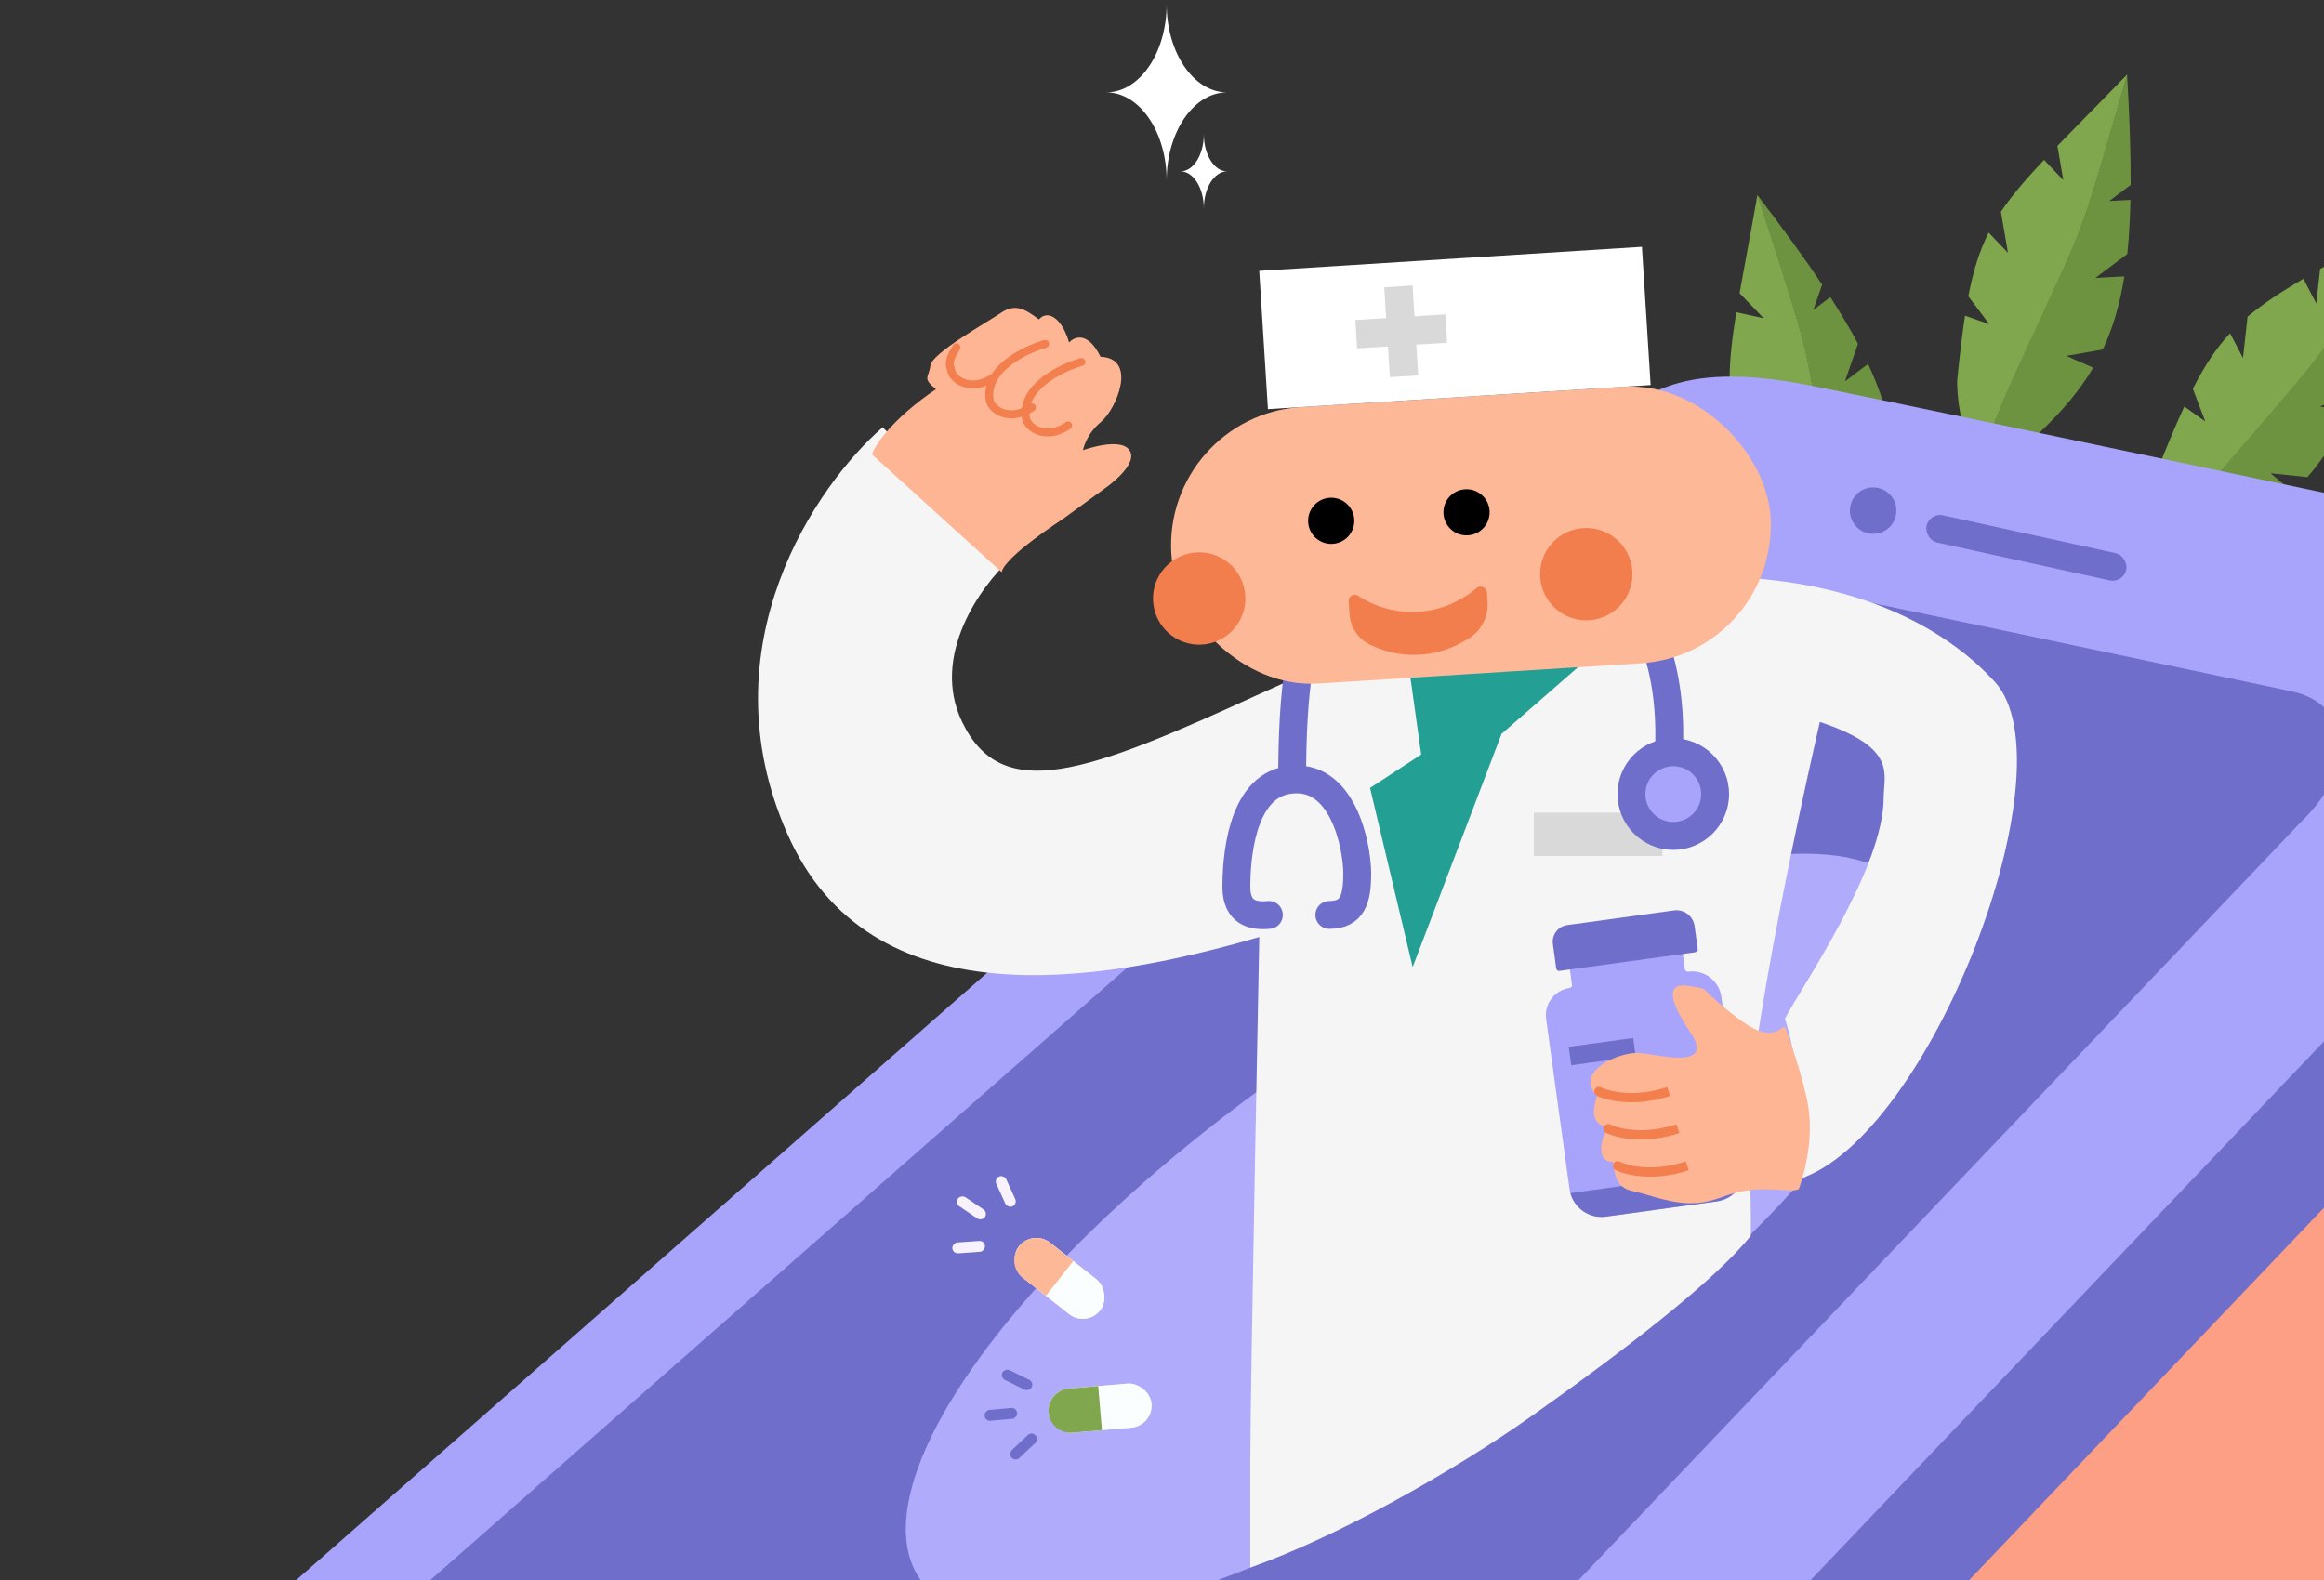 <svg width="250" height="170" viewBox="0 0 250 170" fill="none" xmlns="http://www.w3.org/2000/svg">
<rect x="0" y="0" width="250" height="170" fill="#333333" stroke="none"/>
<ellipse cx="230.972" cy="157.733" rx="60.048" ry="23.065" transform="rotate(-36.558 230.972 157.733)" fill="#FD9F84"/>
<path fill-rule="evenodd" clip-rule="evenodd" d="M203.674 49.178C203.846 52.001 203.525 54.87 202.817 58.082C201.917 62.169 200.354 63.552 198.655 63.496C198.586 62.021 198.323 60.783 197.974 59.141L197.974 59.141L197.974 59.141C197.742 58.051 197.473 56.783 197.197 55.15C196.934 53.591 196.744 52.402 196.539 51.113L196.539 51.113L196.539 51.113L196.539 51.113L196.539 51.113C196.205 49.016 195.83 46.658 195.027 42.023C194.085 36.582 193.783 35.605 189.052 20.993C191.8 24.594 194.106 27.762 196.015 30.623L195.072 33.343L196.897 31.967C198.045 33.747 199.032 35.407 199.869 36.983L198.464 41.038L200.956 39.158C202.244 41.926 203.046 44.458 203.435 46.964L200.571 49.739L203.674 49.178Z" fill="#6E9340"/>
<path fill-rule="evenodd" clip-rule="evenodd" d="M187.942 27.094L187.942 27.094C187.642 28.718 187.37 30.192 187.132 31.545L189.718 34.241L186.782 33.599C186.32 36.444 186.055 38.73 186.062 40.825L189.161 44.055L186.224 43.413C186.499 45.599 187.139 47.74 188.24 50.315L191.787 51.547L189.113 52.249C189.974 54.069 191.038 56.121 192.333 58.532C194.121 61.162 197.381 64.47 199.939 63.227C199.53 63.423 199.103 63.504 198.668 63.489C198.599 62.015 198.336 60.777 197.987 59.134C197.755 58.045 197.486 56.777 197.21 55.144C196.947 53.585 196.757 52.395 196.552 51.107C196.218 49.01 195.843 46.652 195.04 42.016C194.099 36.58 193.797 35.6 189.079 21.027L189.052 20.993C188.653 23.245 188.28 25.264 187.942 27.093L187.942 27.093L187.942 27.094Z" fill="#80A74D"/>
<path fill-rule="evenodd" clip-rule="evenodd" d="M225.169 39.566C223.733 42.002 221.863 44.2 219.479 46.467C216.447 49.35 214.378 49.623 213 48.626C213.768 47.365 214.242 46.191 214.872 44.635L214.872 44.635L214.872 44.634C215.289 43.602 215.775 42.4 216.46 40.892C217.114 39.453 217.622 38.361 218.173 37.178L218.173 37.178L218.173 37.178L218.173 37.178L218.173 37.178C219.069 35.253 220.077 33.089 222.005 28.797C224.267 23.76 224.564 22.781 228.816 8.023C229.079 12.545 229.218 16.461 229.2 19.901L226.897 21.628L229.18 21.508C229.136 23.625 229.025 25.554 228.838 27.328L225.404 29.903L228.521 29.739C228.041 32.754 227.289 35.301 226.21 37.596L222.284 38.294L225.169 39.566Z" fill="#6E9340"/>
<path fill-rule="evenodd" clip-rule="evenodd" d="M224.483 12.459L224.483 12.459C223.325 13.638 222.275 14.707 221.321 15.696L221.957 19.377L219.882 17.203C217.908 19.302 216.409 21.049 215.243 22.79L216.006 27.201L213.93 25.026C212.936 26.991 212.268 29.123 211.74 31.874L213.992 34.879L211.382 33.965C211.077 35.956 210.812 38.252 210.536 40.975C210.548 44.156 211.4 48.723 214.217 49.122C213.767 49.056 213.368 48.883 213.015 48.627C213.782 47.367 214.257 46.194 214.886 44.637L214.886 44.636C215.304 43.604 215.79 42.402 216.475 40.894C217.128 39.455 217.637 38.363 218.187 37.18L218.187 37.18C219.084 35.255 220.091 33.091 222.019 28.799C224.28 23.767 224.577 22.785 228.818 8.066L228.816 8.023C227.225 9.667 225.786 11.132 224.483 12.459L224.483 12.459L224.483 12.459Z" fill="#80A74D"/>
<path fill-rule="evenodd" clip-rule="evenodd" d="M246.666 52.942C244.611 54.885 242.204 56.478 239.286 57.996C235.573 59.927 233.51 59.615 232.463 58.276C233.55 57.277 234.33 56.281 235.367 54.96L235.367 54.959L235.367 54.959C236.054 54.083 236.854 53.063 237.93 51.804C238.957 50.602 239.748 49.694 240.604 48.71L240.605 48.71L240.605 48.71L240.605 48.71L240.605 48.71C241.999 47.108 243.567 45.308 246.608 41.718C250.178 37.505 250.734 36.647 258.908 23.644C257.908 28.062 256.957 31.864 255.987 35.163L253.295 36.185L255.522 36.702C254.893 38.724 254.252 40.547 253.581 42.2L249.568 43.723L252.609 44.429C251.312 47.193 249.884 49.432 248.211 51.338L244.245 50.921L246.666 52.942Z" fill="#6E9340"/>
<path fill-rule="evenodd" clip-rule="evenodd" d="M253.516 26.706L253.516 26.706C252.077 27.518 250.772 28.255 249.581 28.94L249.172 32.654L247.781 29.99C245.303 31.46 243.378 32.723 241.776 34.073L241.286 38.522L239.894 35.857C238.395 37.47 237.162 39.334 235.893 41.831L237.224 45.342L234.97 43.741C234.125 45.569 233.234 47.702 232.215 50.242C231.345 53.3 230.899 57.921 233.49 59.087C233.078 58.9 232.744 58.624 232.476 58.282C233.563 57.283 234.344 56.287 235.38 54.965L235.38 54.965C236.067 54.089 236.867 53.069 237.943 51.81C238.97 50.608 239.761 49.699 240.618 48.716C242.012 47.114 243.58 45.314 246.621 41.724C250.188 37.515 250.746 36.654 258.899 23.686L258.908 23.644C256.924 24.783 255.136 25.792 253.517 26.706L253.516 26.706L253.516 26.706Z" fill="#80A74D"/>
<path d="M291.019 66.58C299.333 68.34 300.836 77.303 292.341 85.501L186.378 196.731L19.828 196.731C72.759 150.211 179.393 56.473 182.474 53.684C186.326 50.197 190.097 45.546 205.227 48.585C220.357 51.624 282.706 64.821 291.019 66.58Z" fill="#6F6FCB"/>
<path d="M280.702 59.504C289.015 61.264 290.518 70.227 282.023 78.425L176.06 189.655L9.51 189.655C62.441 143.135 169.075 49.397 172.157 46.608C176.008 43.121 179.779 38.47 194.909 41.509C210.039 44.547 272.388 57.745 280.702 59.504Z" fill="#A8A3FB"/>
<path d="M246.533 74.389C252.709 75.696 253.825 82.354 247.515 88.444L168.803 171.068L45.085 171.068C84.404 136.512 163.614 66.881 165.903 64.809C168.764 62.219 171.565 58.764 182.804 61.021C194.044 63.278 240.358 73.082 246.533 74.389Z" fill="#6F6FCB"/>
<ellipse cx="152.362" cy="133.121" rx="64.838" ry="22.697" transform="rotate(-34.57 152.362 133.121)" fill="#B0ABFA"/>
<path d="M214.584 73.355C206.183 64.138 183.413 52.729 135.466 74.685C116.897 83.189 107.794 86.589 103.5 77.677C100.065 70.548 105.535 63.023 108.699 60.152L94.953 45.971C87.828 52.148 75.801 69.544 84.691 89.703C93.582 109.863 118.024 105.892 135.466 100.819C135.466 100.819 134.5 149.44 134.5 156.94L134.5 168.662C143.645 165.442 156.175 158.45 164.98 152.208C174.296 145.605 184.37 137.921 188.338 132.965C188.338 129.461 188.394 128.616 188.019 124.629C187.103 114.885 195.769 77.677 195.769 77.677C204.158 80.475 202.633 83.272 202.633 85.815C202.633 93.387 193.879 106.075 192.008 109.597C192.943 112.454 194.968 122.432 193.565 126.848C207.549 122.368 222.985 82.571 214.584 73.355Z" fill="#F5F5F5"/>
<path d="M161.526 78.96L171.252 70.476L154.843 69.359L151.604 72.051L152.881 81.188L147.38 84.779L151.964 104.053L161.526 78.96Z" fill="#249F94"/>
<path d="M114.353 55.83C114.353 55.83 108.076 59.876 107.752 61.564L93.796 48.891C94.127 47.885 95.968 45.073 100.683 41.876C99.157 40.651 99.935 40.645 100.084 39.328C100.233 38.01 106.152 34.693 107.64 33.684C109.128 32.675 110.129 33.126 111.758 34.367C112.69 33.3 114.226 34.171 115.005 36.857C115.539 36.235 117.01 35.585 118.388 38.387C122.395 38.537 120.107 43.998 118.443 45.388C116.778 46.777 116.5 48.44 116.5 48.44C116.5 48.44 120.504 46.981 121.5 48.44C122.539 49.961 119 52.44 119 52.44L114.353 55.83Z" fill="#FDB594"/>
<path d="M111.009 43.831C108.601 45.463 106.617 44.09 106.454 43.011C105.955 39.702 110.235 37.626 112.436 37.001" stroke="#F37E4E" stroke-width="0.855" stroke-linecap="round"/>
<path d="M114.907 45.779C112.5 47.411 110.515 46.038 110.353 44.959C109.854 41.65 114.133 39.574 116.335 38.949" stroke="#F37E4E" stroke-width="0.855" stroke-linecap="round"/>
<path d="M106.863 40.618C104.456 42.25 102.471 40.877 102.309 39.798C102.244 39.369 101.806 39.057 102.889 37.368" stroke="#F37E4E" stroke-width="0.855" stroke-linecap="round"/>
<rect x="165" y="87.44" width="13.823" height="4.653" fill="#D9D9D9"/>
<rect width="4.764" height="11.115" rx="2.382" transform="matrix(-0.085 -0.996 -0.996 0.085 124.077 153.408)" fill="#D9D9D9"/>
<rect width="4.764" height="11.115" rx="2.382" transform="matrix(-0.085 -0.996 -0.996 0.085 124.077 153.408)" fill="#FBFEFF"/>
<path d="M118.54 153.882L115.376 154.153C114.065 154.265 112.912 153.293 112.799 151.983C112.687 150.672 113.659 149.519 114.969 149.406L118.134 149.136L118.54 153.882Z" fill="#80A74D"/>
<rect width="4.764" height="11.115" rx="2.382" transform="matrix(0.619 -0.786 -0.786 -0.619 116.875 142.863)" fill="#D9D9D9"/>
<rect width="4.764" height="11.115" rx="2.382" transform="matrix(0.619 -0.786 -0.786 -0.619 116.875 142.863)" fill="#FBFEFF"/>
<path d="M112.508 139.425L110.013 137.461C108.979 136.647 108.801 135.15 109.615 134.116C110.428 133.083 111.926 132.904 112.959 133.718L115.455 135.683L112.508 139.425Z" fill="#FDB897"/>
<rect x="107.574" y="148.216" width="1.173" height="3.518" rx="0.586" transform="rotate(-63.673 107.574 148.216)" fill="#6F6FCB"/>
<rect x="105.968" y="152.919" width="1.173" height="3.518" rx="0.586" transform="rotate(-95.073 105.968 152.919)" fill="#6F6FCB"/>
<rect x="109.233" y="157.271" width="1.173" height="3.518" rx="0.586" transform="rotate(-133.308 109.233 157.271)" fill="#6F6FCB"/>
<rect x="106.933" y="126.832" width="1.173" height="3.518" rx="0.586" transform="rotate(-24.424 106.933 126.832)" fill="#F7F2FD"/>
<rect x="102.713" y="129.458" width="1.173" height="3.518" rx="0.586" transform="rotate(-55.824 102.713 129.458)" fill="#F7F2FD"/>
<rect x="102.489" y="134.895" width="1.173" height="3.518" rx="0.586" transform="rotate(-94.059 102.489 134.895)" fill="#F7F2FD"/>
<circle cx="201.5" cy="54.94" r="2.5" fill="#6F6FCB"/>
<rect x="207.559" y="55.124" width="22" height="3" rx="1.5" transform="rotate(12.368 207.559 55.124)" fill="#6F6FCB"/>
<path d="M129.5 14.44C129.5 16.649 128.381 18.44 127 18.44C128.381 18.44 129.5 20.23 129.5 22.44C129.5 20.23 130.619 18.44 132 18.44C130.619 18.44 129.5 16.649 129.5 14.44Z" fill="white"/>
<path d="M125.5 0.44C125.5 5.686 122.59 9.94 119 9.94C122.59 9.94 125.5 14.193 125.5 19.44C125.5 14.193 128.41 9.94 132 9.94C128.41 9.94 125.5 5.686 125.5 0.44Z" fill="white"/>
<path d="M169.103 105.972L168.844 104.085L180.992 102.414L181.249 104.28C181.272 104.451 181.429 104.569 181.599 104.546C183.334 104.307 184.934 105.52 185.173 107.255L187.661 125.336C187.923 127.241 186.591 128.998 184.686 129.26L172.762 130.901C170.857 131.163 169.1 129.831 168.838 127.926L166.322 109.64C166.099 108.018 167.233 106.523 168.855 106.299C169.014 106.278 169.125 106.131 169.103 105.972Z" fill="#A8A3FB"/>
<path d="M182.373 102.453L167.75 104.465C167.584 104.488 167.431 104.372 167.409 104.206L167.047 101.581C166.911 100.587 167.606 99.671 168.6 99.534L180.073 97.956C181.15 97.807 182.143 98.56 182.291 99.637L182.632 102.112C182.654 102.277 182.539 102.43 182.373 102.453Z" fill="#6F6FCB"/>
<path d="M168.929 128.372C169.382 130.034 171.01 131.142 172.762 130.901L184.686 129.26C186.438 129.019 187.706 127.513 187.694 125.79L168.929 128.372Z" fill="#6F6FCB"/>
<rect x="168.753" y="112.635" width="7" height="2" transform="rotate(-7.834 168.753 112.635)" fill="#6F6FCB"/>
<path d="M173.224 120.992C172.977 120.869 172.676 120.969 172.553 121.216C172.429 121.463 172.529 121.763 172.776 121.887L173.224 120.992ZM172.776 121.887C173.897 122.447 176.935 123.155 180.658 121.914L180.342 120.965C176.865 122.124 174.103 121.432 173.224 120.992L172.776 121.887Z" fill="#F37E4E"/>
<path d="M186.36 109.111C189.685 111.748 190.665 111.337 192 110.44C192 110.44 193.919 115.529 194.5 118.94C195.266 123.44 193.5 127.94 193.5 127.94C192.613 128.383 190.296 127.603 187.36 128.185C185.437 128.566 184.455 129.305 182.5 129.44C179.826 129.624 177.404 128.508 175.753 128.185C174.102 127.862 173.741 126.9 173.492 125C172.169 125.083 171.735 123.49 173.006 121.201C172.24 121.257 170.839 120.708 171.791 117.946C169.25 115.185 174.385 113.105 176.405 113.294C178.425 113.484 184.569 115.138 181.86 111.111C179.151 107.083 179.468 105.642 181.86 106.111C184.252 106.579 182.204 105.814 186.36 109.111Z" fill="#FDB594"/>
<path d="M172.224 116.992C171.977 116.869 171.676 116.969 171.553 117.216C171.429 117.463 171.529 117.763 171.776 117.887L172.224 116.992ZM171.776 117.887C172.897 118.447 175.935 119.155 179.658 117.914L179.342 116.965C175.865 118.124 173.103 117.432 172.224 116.992L171.776 117.887Z" fill="#F37E4E"/>
<path d="M173.224 120.992C172.977 120.869 172.676 120.969 172.553 121.216C172.429 121.463 172.529 121.763 172.776 121.887L173.224 120.992ZM172.776 121.887C173.897 122.447 176.935 123.155 180.658 121.914L180.342 120.965C176.865 122.124 174.103 121.432 173.224 120.992L172.776 121.887Z" fill="#F37E4E"/>
<path d="M174.224 124.992C173.977 124.869 173.676 124.969 173.553 125.216C173.429 125.463 173.529 125.763 173.776 125.887L174.224 124.992ZM173.776 125.887C174.897 126.447 177.935 127.155 181.658 125.914L181.342 124.965C177.865 126.124 175.103 125.432 174.224 124.992L173.776 125.887Z" fill="#F37E4E"/>
<path d="M179.5 81.44C180.658 61.607 167.5 55.884 158 56.498C142.359 57.509 139 64.439 139 83.94" stroke="#6F6FCB" stroke-width="3"/>
<path d="M136.5 98.44C134.833 98.606 133 98.24 133 95.44C133 92.64 133.415 84.787 138.5 83.94C144.5 82.94 145.991 91.139 146 93.94C146.009 96.74 145.5 98.44 143 98.44" stroke="#6F6FCB" stroke-width="3" stroke-linecap="round"/>
<rect x="125.069" y="44.733" width="64.584" height="29.808" rx="14.904" transform="rotate(-3.6 125.069 44.733)" fill="#FDB897"/>
<circle cx="143.203" cy="56.036" r="2.484" transform="rotate(-3.6 143.203 56.036)" fill="black"/>
<circle cx="157.759" cy="55.12" r="2.484" transform="rotate(-3.6 157.759 55.12)" fill="black"/>
<path d="M145.082 64.679C145.048 64.143 145.642 63.799 146.091 64.094C149.926 66.621 154.952 66.387 158.535 63.514L158.845 63.265C159.278 62.918 159.923 63.203 159.957 63.757L160.022 64.786C160.123 66.389 159.316 67.912 157.934 68.729L157.509 68.98C154.401 70.817 150.573 70.955 147.342 69.345C146.085 68.719 145.258 67.471 145.17 66.071L145.082 64.679Z" fill="#F37E4D"/>
<circle cx="129.002" cy="64.396" r="4.968" transform="rotate(-3.6 129.002 64.396)" fill="#F37E4D"/>
<circle cx="170.64" cy="61.776" r="4.968" transform="rotate(-3.6 170.64 61.776)" fill="#F37E4D"/>
<rect x="135.46" y="29.145" width="41.248" height="14.904" transform="rotate(-3.6 135.46 29.145)" fill="white"/>
<rect x="148.905" y="30.907" width="3.056" height="9.699" transform="rotate(-3.6 148.905 30.907)" fill="#D9D9D9"/>
<rect x="145.991" y="37.48" width="3.056" height="9.699" transform="rotate(-93.6 145.991 37.48)" fill="#D9D9D9"/>
<circle cx="180" cy="85.44" r="6" fill="#6F6FCB"/>
<circle cx="180" cy="85.44" r="3" fill="#A8A3FB"/>
</svg>
